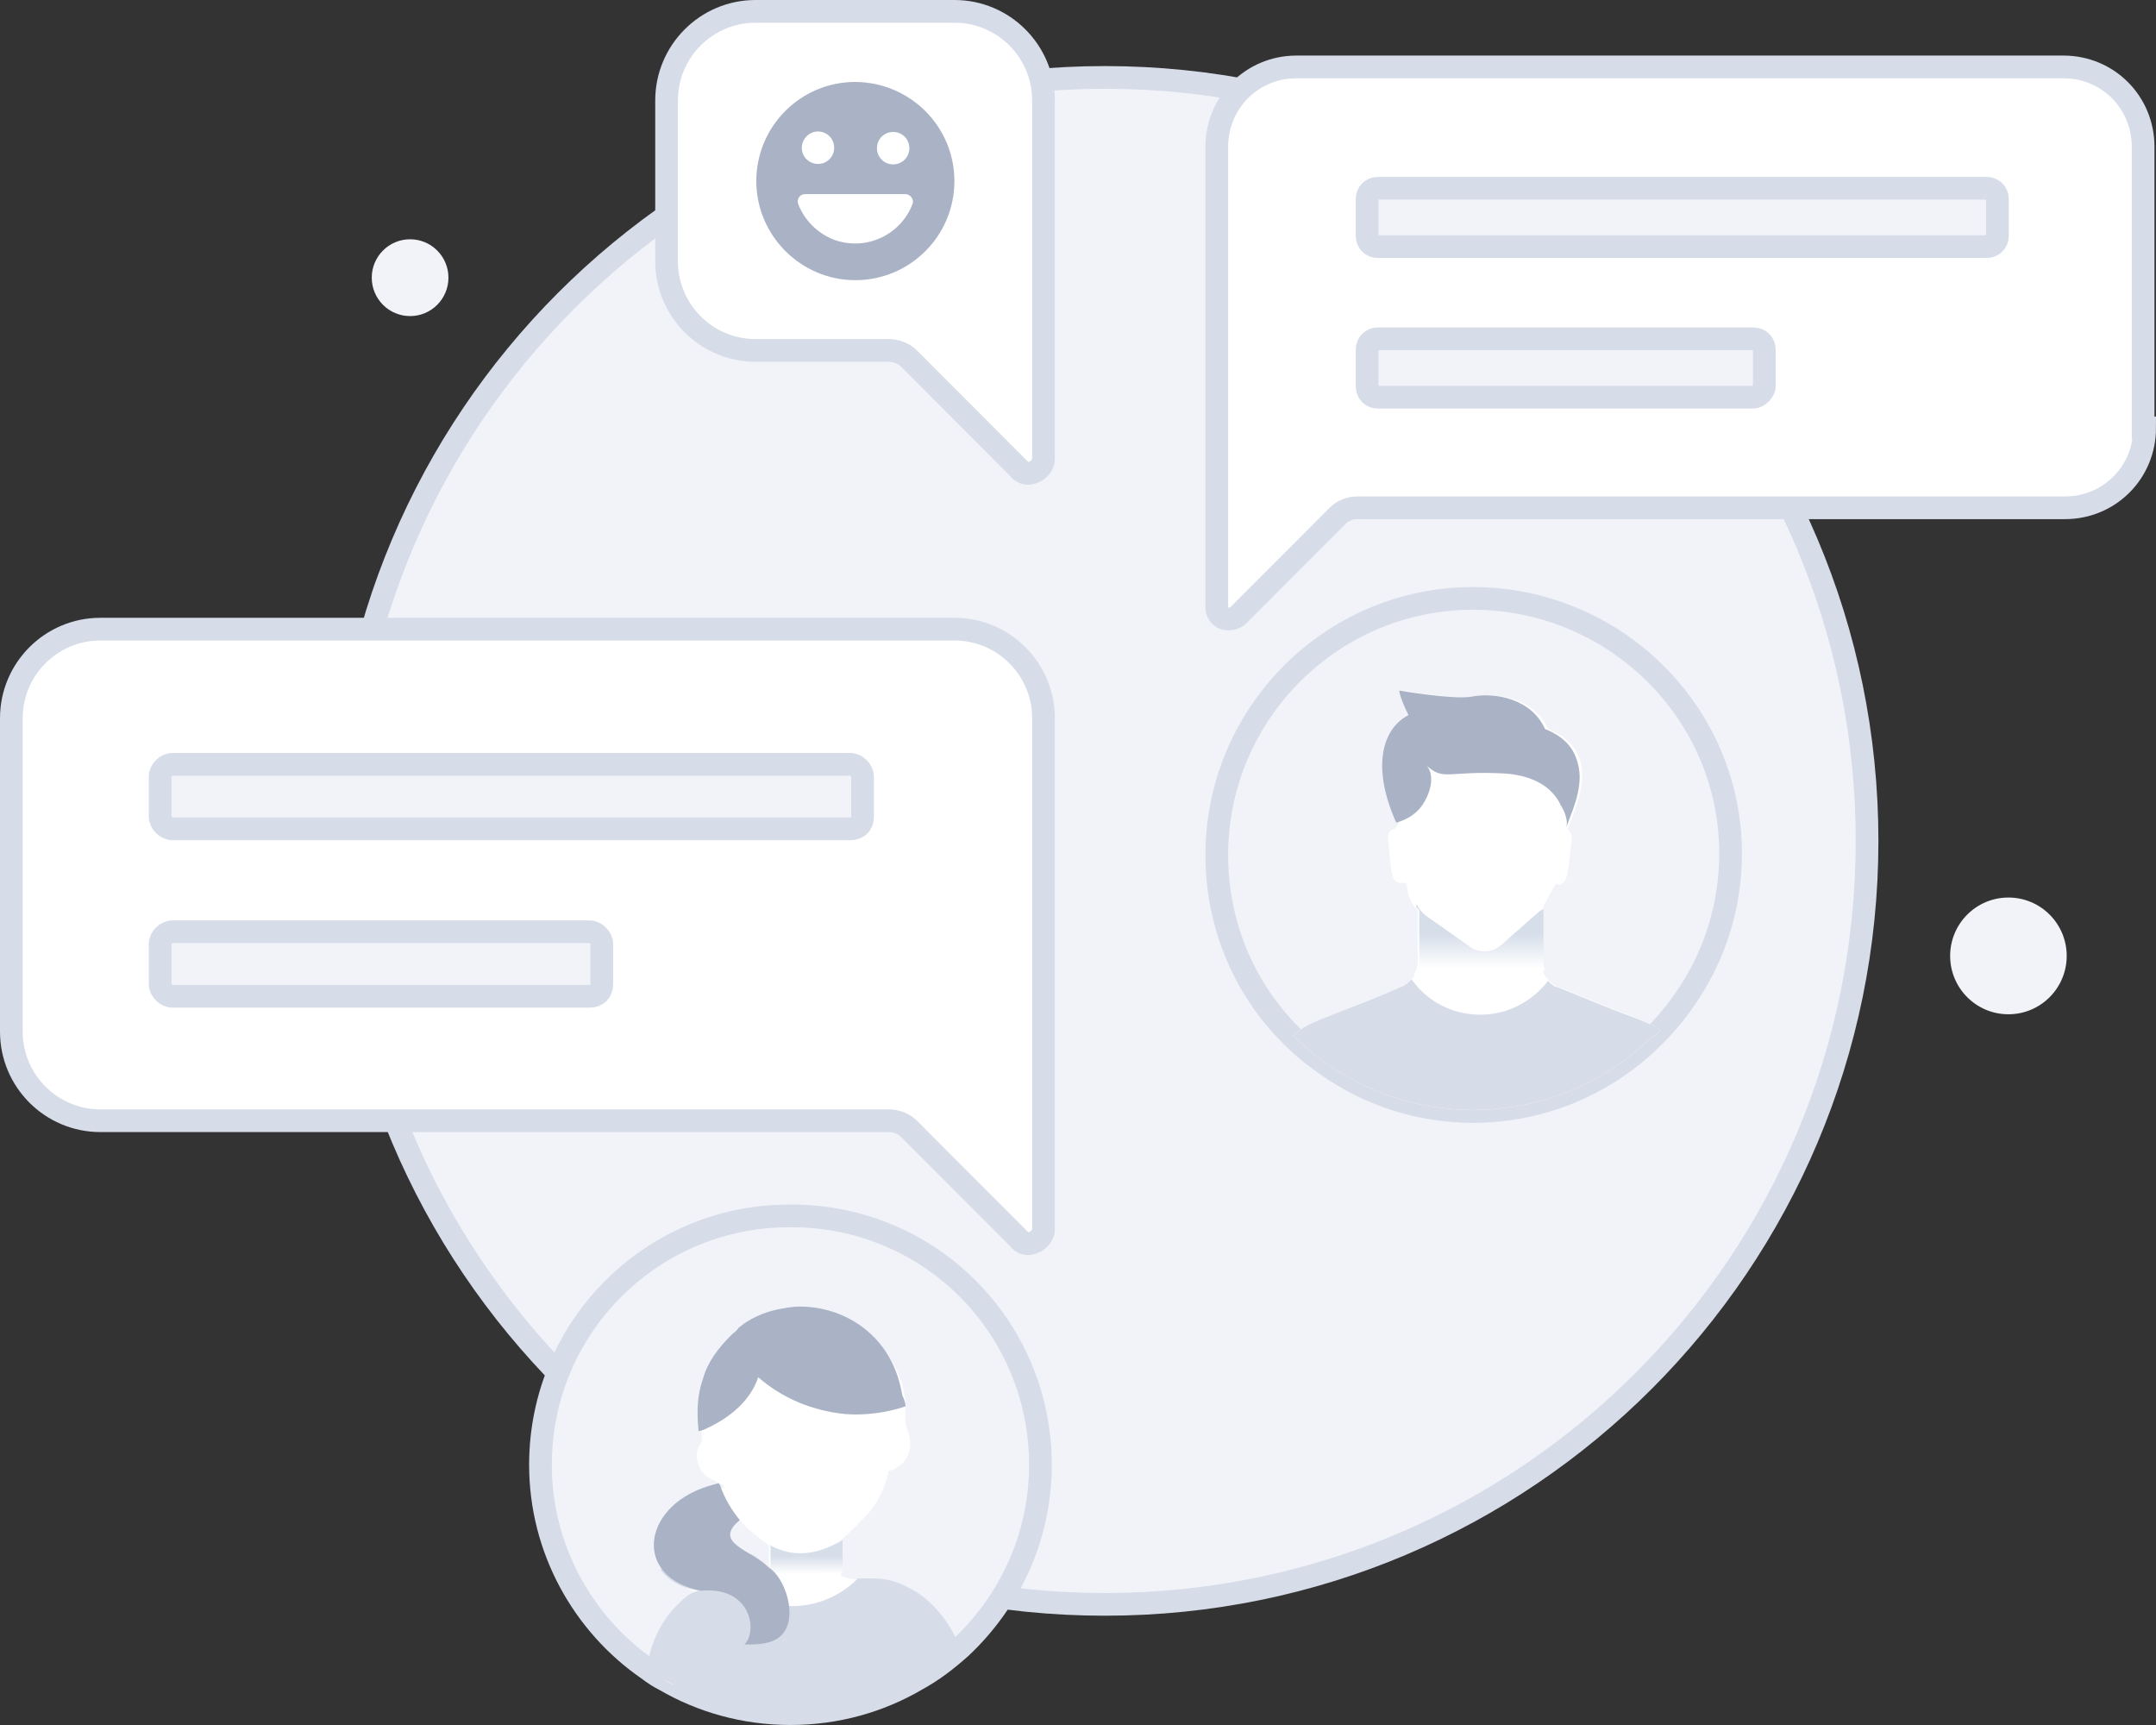 <svg width="190" height="152" viewBox="0 0 190 152" fill="none" xmlns="http://www.w3.org/2000/svg">
<rect x="0" y="0" width="190" height="152" fill="#333333" stroke="none"/>
<path d="M97.365 141.37C134.463 141.37 164.537 111.25 164.537 74.096C164.537 36.942 134.463 6.822 97.365 6.822C60.267 6.822 30.193 36.942 30.193 74.096C30.193 111.25 60.267 141.37 97.365 141.37Z" fill="#F1F3F9" stroke="#D6DCE8" stroke-width="2" stroke-miterlimit="10"/>
<path d="M176.995 89.374C179.831 89.374 182.131 87.071 182.131 84.231C182.131 81.39 179.831 79.087 176.995 79.087C174.158 79.087 171.859 81.39 171.859 84.231C171.859 87.071 174.158 89.374 176.995 89.374Z" fill="#F1F3F9"/>
<path d="M36.14 27.852C38.006 27.852 39.519 26.337 39.519 24.468C39.519 22.599 38.006 21.084 36.14 21.084C34.274 21.084 32.761 22.599 32.761 24.468C32.761 26.337 34.274 27.852 36.14 27.852Z" fill="#F1F3F9"/>
<path d="M91.689 129.071C91.689 135.433 88.986 141.118 84.661 145.179C83.445 146.262 82.228 147.209 80.742 148.022C77.498 149.917 73.714 150.999 69.659 150.999C65.604 150.999 61.82 149.917 58.576 148.022C58.036 147.751 57.63 147.48 57.09 147.074C51.413 143.149 47.629 136.516 47.629 129.071C47.629 116.889 57.495 107.143 69.524 107.143C81.823 107.008 91.689 116.889 91.689 129.071Z" fill="#F1F3F9" stroke="#D6DCE8" stroke-width="2" stroke-miterlimit="10"/>
<path d="M65.199 133.942C65.469 134.213 65.739 134.619 66.145 134.89C66.415 135.16 66.685 135.296 66.956 135.566C67.091 135.702 67.361 135.837 67.496 135.972C67.496 135.972 67.631 135.972 67.631 136.108L67.767 136.243V138.138C67.767 138.138 67.767 138.138 67.631 138.003C67.496 137.868 67.226 137.732 67.091 137.597C66.82 137.461 66.55 137.191 66.28 137.055C66.145 137.055 66.145 136.92 66.01 136.92C65.064 136.379 64.253 135.837 64.253 135.16C64.388 134.89 64.658 134.484 65.199 133.942ZM84 144.412C83.189 142.652 82.093 140.981 80.201 140.033C79.255 139.627 78.174 139.221 77.092 139.221C76.822 139.221 76.416 139.221 76.146 139.221C76.011 139.221 75.876 139.221 75.741 139.221C74.254 139.086 74.119 138.815 74.119 138.815V135.702C75.065 134.89 76.011 133.942 76.822 132.995C77.498 132.047 78.038 130.964 78.309 129.611C79.525 129.34 80.336 128.257 80.201 126.903C80.201 126.362 79.795 125.821 79.795 125.279C79.795 125.008 79.795 124.738 79.795 124.467C79.795 124.332 79.795 124.061 79.795 123.925C79.795 123.79 79.795 123.519 79.795 123.384C79.66 122.437 79.39 121.489 78.849 120.406C77.227 117.428 74.254 115.533 70.74 115.533C70.064 115.533 69.388 115.669 68.713 115.804C67.496 116.075 66.28 116.616 65.334 117.428C65.199 117.564 64.928 117.699 64.793 117.97L64.658 118.105C63.577 119.188 62.631 120.406 62.225 121.895C61.685 123.384 61.685 124.873 61.82 126.362C61.82 126.362 61.82 126.362 61.82 126.497V126.633C61.82 126.903 61.955 126.903 61.82 127.039C61.82 127.174 61.685 127.174 61.685 127.309C61.414 127.716 61.279 128.257 61.55 129.069C62.09 130.423 62.901 130.287 63.847 130.964C63.847 130.964 63.712 130.964 63.712 131.1L62.766 131.37C58.441 132.724 56.954 136.379 58.846 138.68C59.522 139.492 60.603 140.169 62.225 140.575C61.82 140.575 61.414 140.845 61.144 141.116C59.252 142.605 58.035 144.906 57.765 147.072C57.765 147.207 57.765 147.343 57.765 147.478C58.306 147.749 58.711 148.155 59.252 148.426L80.416 147.93C81.767 147.118 82.365 146.491 83.582 145.408C83.447 144.732 84.135 144.547 84 144.412Z" fill="white"/>
<path d="M84.661 145.177C83.445 146.26 82.228 147.207 80.741 148.019C77.498 149.914 73.713 150.997 69.659 150.997C65.604 150.997 61.82 149.914 58.576 148.019C58.035 147.749 57.63 147.478 57.089 147.072C57.089 146.936 57.089 146.801 57.089 146.666C57.36 144.5 58.576 142.199 60.468 140.71C60.739 140.439 61.144 140.304 61.55 140.168C59.928 139.898 58.846 139.221 58.171 138.273H63.306C64.793 140.304 67.091 141.522 69.794 141.522C72.091 141.522 74.119 140.575 75.606 139.086C75.741 139.086 75.876 139.086 76.011 139.086C76.281 139.086 76.552 139.086 76.957 139.086C78.038 139.086 79.12 139.356 80.066 139.898C81.958 140.845 83.309 142.47 84.255 144.365C84.526 144.635 84.526 144.906 84.661 145.177Z" fill="#D6DCE8"/>
<path d="M74.254 135.702V138.545L65.739 138.815L66.145 136.92C66.28 136.92 66.28 137.056 66.415 137.056C66.685 137.191 66.956 137.462 67.226 137.597C67.361 137.733 67.496 137.868 67.767 138.003C67.767 138.003 67.902 138.003 67.902 138.139V136.244L67.767 136.108C69.253 136.92 71.281 137.462 74.254 135.702Z" fill="url(#paint0_linear_1_3546)"/>
<path d="M79.796 123.927C78.174 124.469 76.282 124.739 74.525 124.604C71.686 124.333 68.983 123.25 66.821 121.355C66.145 123.386 64.388 124.875 62.361 125.822C62.091 125.958 61.82 126.093 61.55 126.093C61.55 126.093 61.55 126.093 61.55 125.958C61.415 124.469 61.415 122.98 61.955 121.491C62.361 120.002 63.307 118.784 64.388 117.701L64.523 117.565C64.659 117.43 64.929 117.295 65.064 117.024C66.01 116.212 67.226 115.67 68.443 115.4C69.119 115.264 69.794 115.129 70.47 115.129C73.984 115.129 77.093 117.024 78.579 120.002C79.12 121.085 79.39 122.168 79.525 122.98C79.796 123.521 79.796 123.792 79.796 123.927Z" fill="#AAB2C5"/>
<path d="M68.984 143.961C68.173 144.908 66.821 144.908 65.605 144.908C66.821 143.69 66.145 139.764 61.82 140.17C55.873 139.088 56.414 132.861 62.361 130.966L63.307 130.695L63.442 130.831C63.848 132.049 64.523 133.132 65.199 133.944C62.766 135.974 66.145 136.516 67.767 138.14C69.119 138.952 70.335 142.336 68.984 143.961Z" fill="#AAB2C5"/>
<path d="M152.508 75.199C152.508 81.29 150.075 86.704 146.291 90.765C146.021 91.171 145.615 91.442 145.21 91.713C141.155 95.503 135.749 97.804 129.802 97.804C125.072 97.804 120.612 96.315 116.963 93.743C115.881 93.066 114.935 92.119 113.989 91.307C109.799 87.246 107.231 81.561 107.231 75.199C107.231 62.746 117.368 52.594 129.802 52.594C142.372 52.594 152.508 62.746 152.508 75.199Z" fill="#E9F0F8"/>
<path d="M152.508 75.199C152.508 81.832 149.67 87.652 145.21 91.848C141.155 95.638 135.749 97.94 129.802 97.94C125.072 97.94 120.612 96.451 116.963 93.879C111.016 89.818 107.231 83.05 107.231 75.335C107.231 62.882 117.368 52.73 129.802 52.73C142.237 52.73 152.508 62.746 152.508 75.199Z" fill="#F1F3F9" stroke="#D6DCE8" stroke-width="2" stroke-miterlimit="10"/>
<path d="M146.291 90.764C146.021 91.17 145.615 91.441 145.21 91.712C141.155 95.502 135.749 97.803 129.802 97.803C125.072 97.803 120.611 96.314 116.962 93.742C115.881 93.065 114.935 92.118 113.989 91.305C114.53 90.629 115.34 90.223 117.097 89.546L117.773 89.275C119.125 88.734 121.017 88.057 123.45 86.974C123.855 86.839 124.125 86.568 124.396 86.297C124.531 86.162 124.666 86.026 124.666 85.756C124.801 85.485 124.936 85.079 124.936 84.808V80.206C124.801 80.071 124.801 80.071 124.666 79.935C124.261 79.394 123.99 78.717 123.99 77.905L123.72 77.77C122.504 78.04 122.639 76.822 122.368 74.386C122.233 73.438 122.368 73.167 122.909 73.032L123.315 72.49C122.504 70.596 122.098 68.836 122.098 67.482C122.098 65.181 123.044 63.692 124.396 63.015C123.585 61.391 123.585 60.85 123.585 60.85C123.585 60.85 128.315 61.662 129.937 61.391C131.964 60.985 135.208 61.526 136.425 64.234C138.452 65.046 139.128 66.264 139.398 67.618C139.668 69.783 138.452 72.085 138.182 73.032V73.167C138.452 73.303 138.587 73.573 138.452 74.521C138.182 76.822 138.182 78.176 137.1 77.905L136.019 79.8C136.019 80.071 136.019 80.071 135.884 80.206C135.884 80.612 135.884 81.289 135.884 84.944C135.884 85.35 136.019 85.891 136.289 86.162C136.425 86.297 136.425 86.433 136.56 86.433C136.83 86.703 137.1 86.974 137.371 86.974C140.074 88.057 141.966 88.869 143.453 89.41C144.804 89.952 145.75 90.358 146.291 90.764Z" fill="white"/>
<path d="M146.291 90.764C146.021 91.171 145.615 91.441 145.21 91.712C141.155 95.502 135.749 97.803 129.802 97.803C125.072 97.803 120.611 96.314 116.962 93.742C115.881 93.066 114.935 92.118 113.989 91.306C114.53 90.629 115.34 90.223 117.097 89.546L117.773 89.275C119.125 88.734 121.017 88.057 123.45 86.974C123.855 86.839 124.125 86.568 124.396 86.298C125.747 88.193 127.91 89.411 130.478 89.411C132.911 89.411 135.073 88.193 136.425 86.433C136.695 86.704 136.965 86.974 137.235 86.974C139.939 88.057 141.831 88.869 143.317 89.411C144.804 89.952 145.75 90.358 146.291 90.764Z" fill="#D6DCE8"/>
<path d="M138.047 72.897C138.182 72.355 137.911 71.543 137.641 71.137C137.641 71.002 137.506 71.002 137.506 70.866C136.56 68.971 134.533 68.294 132.64 68.159C127.64 67.888 127.234 68.836 125.748 67.482C126.288 68.159 126.288 69.377 125.477 70.731C124.937 71.678 123.991 72.22 123.044 72.49C120.747 67.347 121.963 64.098 124.126 63.015C123.315 61.391 123.315 60.85 123.315 60.85C123.315 60.85 128.045 61.662 129.667 61.391C131.694 60.985 134.938 61.526 136.154 64.234C138.182 65.046 138.858 66.264 139.128 67.618C139.533 69.648 138.317 71.949 138.047 72.897Z" fill="#AAB2C5"/>
<path d="M125.072 84.809V80.207C124.937 80.071 124.937 80.071 124.802 79.936V79.665C125.072 80.071 125.342 80.477 125.748 80.748L129.397 83.32C130.208 83.996 131.424 83.996 132.235 83.32L135.614 80.342C135.749 80.207 135.884 80.207 136.019 80.071C136.019 80.477 136.019 81.154 136.019 84.809C136.019 85.079 136.019 85.215 136.155 85.486H125.072C124.937 85.215 125.072 85.079 125.072 84.809Z" fill="url(#paint1_linear_1_3546)"/>
<path d="M1 90.902C1 95.233 4.514 98.753 8.839 98.753H78.308C78.984 98.753 79.66 99.023 80.066 99.429L89.797 109.175C90.067 109.581 90.608 109.717 91.148 109.446C91.554 109.311 91.959 108.769 91.959 108.363V63.288C91.959 58.957 88.445 55.438 84.12 55.438H8.839C4.514 55.438 1 58.957 1 63.288V90.902Z" fill="white" stroke="#D6DCE8" stroke-width="2" stroke-miterlimit="10"/>
<path d="M58.743 23.027C58.743 27.359 62.257 30.878 66.582 30.878H78.308C78.984 30.878 79.66 31.149 80.066 31.555L89.797 41.301C90.067 41.707 90.608 41.842 91.148 41.572C91.554 41.436 91.959 40.895 91.959 40.489V8.851C91.959 4.519 88.445 1 84.12 1H66.582C62.257 1 58.743 4.519 58.743 8.851V23.027Z" fill="white" stroke="#D6DCE8" stroke-width="2" stroke-miterlimit="10"/>
<path d="M74.93 73.034H15.191C14.651 73.034 14.11 72.492 14.11 71.951V68.431C14.11 67.89 14.651 67.349 15.191 67.349H74.93C75.47 67.349 76.011 67.89 76.011 68.431V71.951C76.011 72.628 75.605 73.034 74.93 73.034Z" fill="#F1F3F9" stroke="#D6DCE8" stroke-width="2" stroke-miterlimit="10"/>
<path d="M51.953 87.788H15.191C14.651 87.788 14.11 87.246 14.11 86.705V83.185C14.11 82.644 14.651 82.103 15.191 82.103H51.953C52.494 82.103 53.035 82.644 53.035 83.185V86.705C53.035 87.382 52.629 87.788 51.953 87.788Z" fill="#F1F3F9" stroke="#D6DCE8" stroke-width="2" stroke-miterlimit="10"/>
<path d="M189 37.706C189 41.631 185.891 44.745 181.972 44.745H119.531C118.99 44.745 118.314 45.015 117.909 45.422L109.124 54.22C108.853 54.491 108.313 54.626 107.907 54.491C107.502 54.355 107.231 53.949 107.231 53.543V12.935C107.231 9.01 110.34 5.896 114.259 5.896H181.837C185.756 5.896 188.865 9.01 188.865 12.935V37.706H189Z" fill="white" stroke="#D6DCE8" stroke-width="2" stroke-miterlimit="10"/>
<path d="M175.079 21.733H121.423C120.882 21.733 120.477 21.327 120.477 20.786V17.537C120.477 16.996 120.882 16.59 121.423 16.59H175.079C175.62 16.59 176.025 16.996 176.025 17.537V20.786C176.025 21.327 175.62 21.733 175.079 21.733Z" fill="#F1F3F9" stroke="#D6DCE8" stroke-width="2" stroke-miterlimit="10"/>
<path d="M154.536 34.998H121.423C120.882 34.998 120.477 34.592 120.477 34.051V30.802C120.477 30.261 120.882 29.855 121.423 29.855H154.536C155.076 29.855 155.482 30.261 155.482 30.802V34.051C155.482 34.457 154.941 34.998 154.536 34.998Z" fill="#F1F3F9" stroke="#D6DCE8" stroke-width="2" stroke-miterlimit="10"/>
<path d="M75.379 7.22C70.538 7.22 66.65 11.15 66.65 15.954C66.65 20.757 70.578 24.688 75.379 24.688C80.179 24.688 84.107 20.797 84.107 15.954C84.107 11.15 80.219 7.259 75.379 7.22ZM78.712 11.626C79.505 11.626 80.14 12.262 80.14 13.056C80.14 13.85 79.505 14.485 78.712 14.485C77.918 14.485 77.283 13.85 77.283 13.056C77.283 12.262 77.918 11.626 78.712 11.626ZM72.086 11.587C72.879 11.587 73.514 12.222 73.514 13.016C73.514 13.81 72.879 14.445 72.086 14.445C71.292 14.445 70.657 13.81 70.657 13.016C70.657 12.262 71.292 11.587 72.086 11.587ZM80.418 17.978C79.346 20.757 76.252 22.147 73.474 21.115C72.046 20.559 70.895 19.408 70.34 17.978C70.221 17.621 70.38 17.264 70.737 17.145C70.816 17.105 70.895 17.105 70.975 17.105H79.783C80.14 17.105 80.457 17.423 80.457 17.78C80.457 17.82 80.457 17.899 80.418 17.978Z" fill="#AAB2C5"/>
<defs>
<linearGradient id="paint0_linear_1_3546" x1="69.98" y1="138.718" x2="69.98" y2="137.088" gradientUnits="userSpaceOnUse">
<stop stop-color="white"/>
<stop offset="0.991" stop-color="#D6DEEA"/>
</linearGradient>
<linearGradient id="paint1_linear_1_3546" x1="130.456" y1="85.304" x2="130.456" y2="82.255" gradientUnits="userSpaceOnUse">
<stop stop-color="white"/>
<stop offset="0.991" stop-color="#D6DEEA"/>
</linearGradient>
</defs>
</svg>
